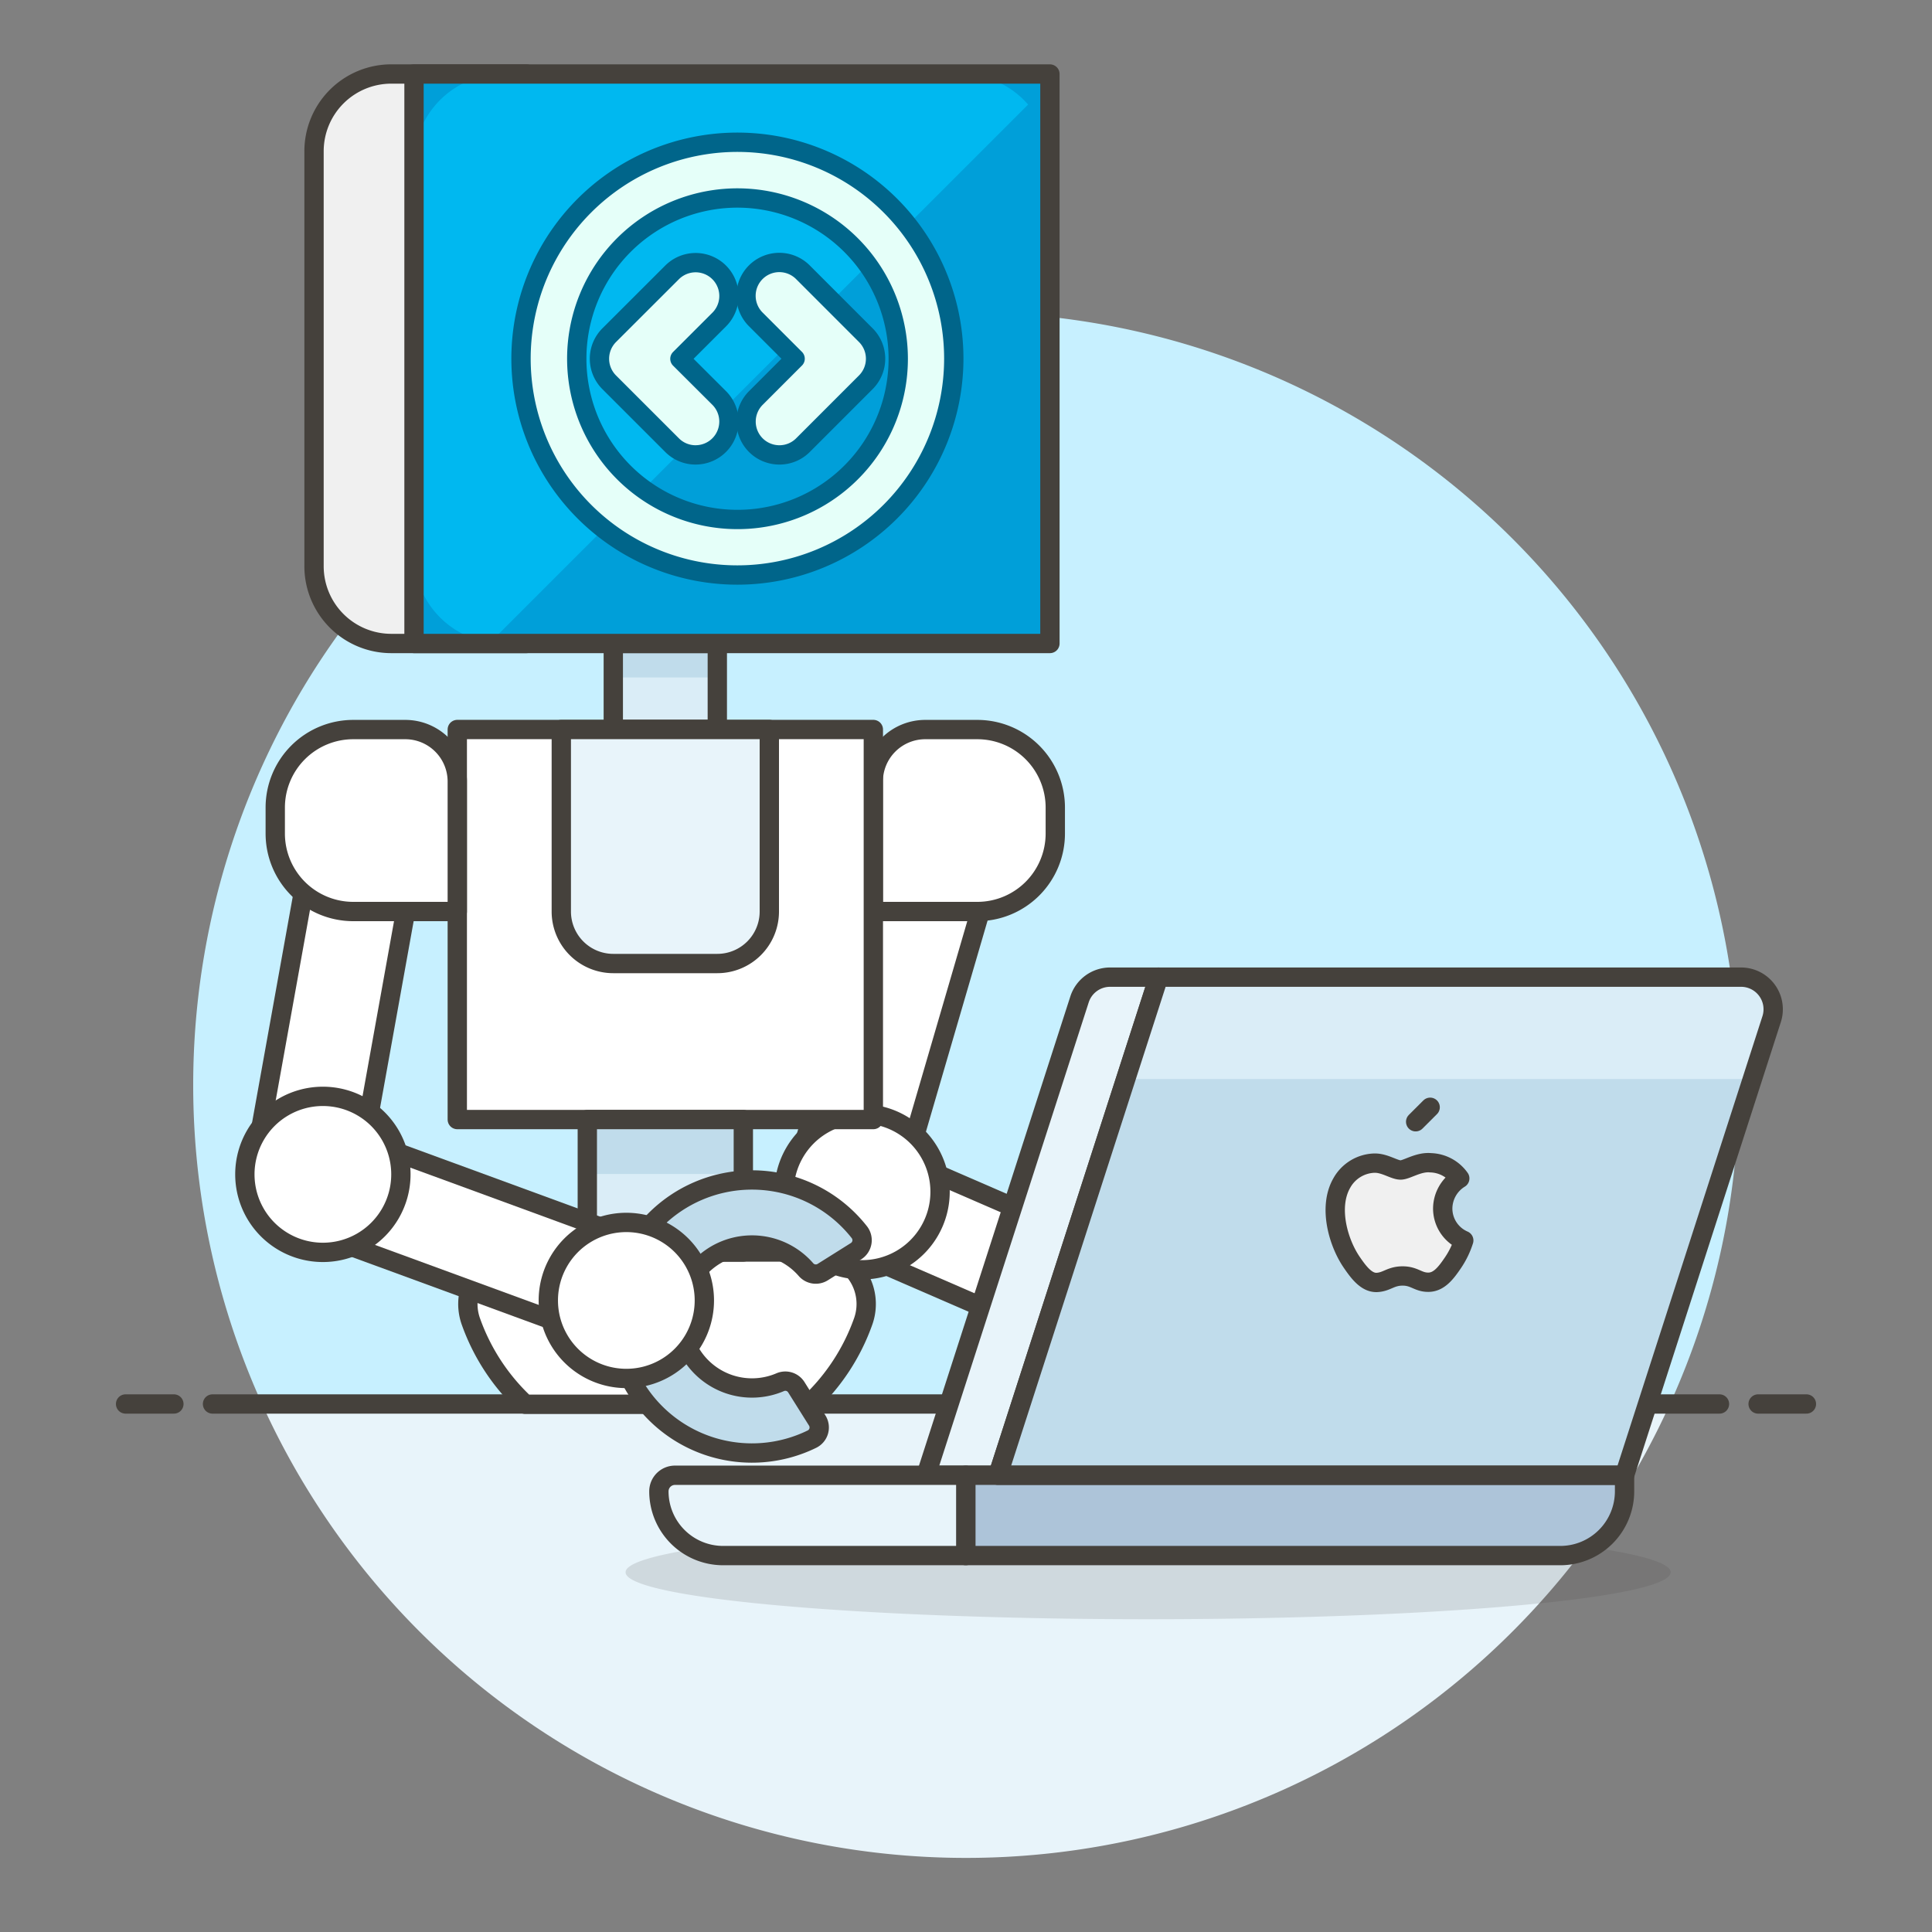 <svg xmlns="http://www.w3.org/2000/svg" version="1.1" xmlns:xlink="http://www.w3.org/1999/xlink" xmlns:svgjs="http://svgjs.com/svgjs" viewBox="0 0 200 200" width="200" height="200"><rect x="0" y="0" width="200" height="200" fill="#808080" stroke="none"/><g transform="matrix(2,0,0,2,0,0)"><path d="M90,56.17a40,40,0,1,0-76.436,16.5H86.436A39.829,39.829,0,0,0,90,56.17Z" fill="#c7f0ff"></path><path d="M13.564,72.67a40,40,0,0,0,72.872,0Z" fill="#e8f4fa"></path><path d="M11 72.67L89 72.67" fill="none" stroke="#45413c" stroke-linecap="round" stroke-linejoin="round"></path><path d="M6.5 72.67L9 72.67" fill="none" stroke="#45413c" stroke-linecap="round" stroke-linejoin="round"></path><path d="M91 72.67L93.5 72.67" fill="none" stroke="#45413c" stroke-linecap="round" stroke-linejoin="round"></path><path d="M32.380 81.380 A27.046 2.43 0 1 0 86.472 81.380 A27.046 2.43 0 1 0 32.380 81.380 Z" fill="#45413c" opacity=".15"></path><path d="M27.19,72.685H41.861a10.781,10.781,0,0,0,2.819-4.292,2.692,2.692,0,0,0-2.538-3.59H26.909a2.693,2.693,0,0,0-2.539,3.589A10.78,10.78,0,0,0,27.19,72.685Z" fill="#ffffff" stroke="#45413c" stroke-linecap="round" stroke-linejoin="round"></path><path d="M36.807 48.006H56.996V53.39H36.807z" fill="#ffffff" stroke="#45413c" stroke-linecap="round" stroke-linejoin="round" transform="translate(-14.91 81.509) rotate(-73.723)"></path><path d="M45.2,47.18h5.384a4.037,4.037,0,0,0,4.038-4.037V41.8a4.038,4.038,0,0,0-4.038-4.038H47.9A2.692,2.692,0,0,0,45.2,40.451Z" fill="#ffffff" stroke="#45413c" stroke-linecap="round" stroke-linejoin="round"></path><path d="M48.835 57.592H54.219V72.445H48.835z" fill="#ffffff" stroke="#45413c" stroke-linecap="round" stroke-linejoin="round" transform="translate(-28.631 86.403) rotate(-66.54)"></path><path d="M69.423,75.894a.673.673,0,0,1-.33.944,7.066,7.066,0,1,1,3.071-10.552.675.675,0,0,1-.228.974l-1.784.98a.673.673,0,0,1-.857-.179A3.7,3.7,0,1,0,67.624,73.8a.672.672,0,0,1,.819.309Z" fill="#656769"></path><path d="M69.423,75.894a.673.673,0,0,1-.33.944,7.066,7.066,0,1,1,3.071-10.552.675.675,0,0,1-.228.974l-1.784.98a.673.673,0,0,1-.857-.179A3.7,3.7,0,1,0,67.624,73.8a.672.672,0,0,1,.819.309Z" fill="none" stroke="#45413c" stroke-linecap="round" stroke-linejoin="round"></path><path d="M55.883 69.113 A4.038 4.038 0 1 0 63.959 69.113 A4.038 4.038 0 1 0 55.883 69.113 Z" fill="#f0f0f0" stroke="#45413c" stroke-linecap="round" stroke-linejoin="round"></path><path d="M40.582 61.687 A4.038 4.038 0 1 0 48.658 61.687 A4.038 4.038 0 1 0 40.582 61.687 Z" fill="#ffffff" stroke="#45413c" stroke-linecap="round" stroke-linejoin="round"></path><path d="M31.744 33.306H37.128V37.758H31.744z" fill="#daedf7"></path><path d="M31.744 33.306H37.128V35.066H31.744z" fill="#c0dceb"></path><path d="M31.744 33.306H37.128V37.758H31.744z" fill="none" stroke="#45413c" stroke-linecap="round" stroke-linejoin="round"></path><path d="M23.669 37.759 L45.204 37.759 L45.204 57.948 L23.669 57.948 Z" fill="#ffffff" stroke="#45413c" stroke-linecap="round" stroke-linejoin="round"></path><path d="M30.399 57.948H38.475V64.803H30.399z" fill="#daedf7"></path><path d="M30.399 57.948H38.475V60.765H30.399z" fill="#c0dceb"></path><path d="M30.399 57.948H38.475V64.803H30.399z" fill="none" stroke="#45413c" stroke-linecap="round" stroke-linejoin="round"></path><path d="M39.82,47.18a2.692,2.692,0,0,1-2.692,2.692H31.744a2.691,2.691,0,0,1-2.691-2.692V37.759H39.82Z" fill="#656769"></path><path d="M39.82,47.18a2.692,2.692,0,0,1-2.692,2.692H31.744a2.691,2.691,0,0,1-2.691-2.692V37.759H39.82Z" fill="#e8f4fa" stroke="#45413c" stroke-linecap="round" stroke-linejoin="round"></path><path d="M7.724 46.925H27.913V52.309H7.724z" fill="#ffffff" stroke="#45413c" stroke-linecap="round" stroke-linejoin="round" transform="translate(-34.17 58.362) rotate(-79.795)"></path><path d="M23.669,47.18H18.285a4.037,4.037,0,0,1-4.038-4.037V41.8a4.038,4.038,0,0,1,4.038-4.038h2.692a2.692,2.692,0,0,1,2.692,2.692Z" fill="#ffffff" stroke="#45413c" stroke-linecap="round" stroke-linejoin="round"></path><path d="M21.11 56.284H26.494V71.137H21.11z" fill="#ffffff" stroke="#45413c" stroke-linecap="round" stroke-linejoin="round" transform="translate(-44.209 64.134) rotate(-69.871)"></path><path d="M42.3,73.527a.673.673,0,0,1-.275.963,7.067,7.067,0,1,1,2.453-10.714.673.673,0,0,1-.171.986l-1.724,1.082a.673.673,0,0,1-.866-.129,3.7,3.7,0,1,0-1.334,5.827.672.672,0,0,1,.835.261Z" fill="#656769"></path><path d="M42.3,73.527a.673.673,0,0,1-.275.963,7.067,7.067,0,1,1,2.453-10.714.673.673,0,0,1-.171.986l-1.724,1.082a.673.673,0,0,1-.866-.129,3.7,3.7,0,1,0-1.334,5.827.672.672,0,0,1,.835.261Z" fill="#c0dceb" stroke="#45413c" stroke-linecap="round" stroke-linejoin="round"></path><path d="M28.381 67.311 A4.038 4.038 0 1 0 36.457 67.311 A4.038 4.038 0 1 0 28.381 67.311 Z" fill="#ffffff" stroke="#45413c" stroke-linecap="round" stroke-linejoin="round"></path><path d="M12.674 60.785 A4.038 4.038 0 1 0 20.750 60.785 A4.038 4.038 0 1 0 12.674 60.785 Z" fill="#ffffff" stroke="#45413c" stroke-linecap="round" stroke-linejoin="round"></path><path d="M27.241,33.307H20.254a4,4,0,0,1-4-4V7.83a4,4,0,0,1,4-4h6.987Z" fill="#f0f0f0" stroke="#45413c" stroke-linecap="round" stroke-linejoin="round"></path><path d="M21.429 3.831 L54.344 3.831 L54.344 33.307 L21.429 33.307 Z" fill="#009fd9"></path><path d="M53.215,5.412a4.59,4.59,0,0,0-3.471-1.581H26.029a4.6,4.6,0,0,0-4.6,4.6V28.706a4.6,4.6,0,0,0,3.939,4.552Z" fill="#00b8f0"></path><path d="M21.429 3.831 L54.344 3.831 L54.344 33.307 L21.429 33.307 Z" fill="none" stroke="#45413c" stroke-linecap="round" stroke-linejoin="round"></path><path d="M38.174,29.763A11.2,11.2,0,1,1,49.368,18.568,11.208,11.208,0,0,1,38.174,29.763Zm0-19.515a8.32,8.32,0,1,0,8.319,8.32A8.33,8.33,0,0,0,38.174,10.248Z" fill="#e5fff9" stroke="#00658a" stroke-linecap="round" stroke-linejoin="round"></path><path d="M40.342,23.546A1.725,1.725,0,0,1,39.123,20.6l2.032-2.033-2.032-2.032a1.725,1.725,0,1,1,2.439-2.44l3.252,3.253a1.723,1.723,0,0,1,0,2.439L41.562,23.04A1.714,1.714,0,0,1,40.342,23.546Z" fill="#e5fff9" stroke="#00658a" stroke-linecap="round" stroke-linejoin="round"></path><path d="M36.006,23.546a1.716,1.716,0,0,1-1.22-.506l-3.253-3.252a1.725,1.725,0,0,1,0-2.439L34.786,14.1a1.725,1.725,0,0,1,2.44,2.44l-2.034,2.032L37.226,20.6a1.726,1.726,0,0,1-1.22,2.945Z" fill="#e5fff9" stroke="#00658a" stroke-linecap="round" stroke-linejoin="round"></path><path d="M51.651,76.359h-3.72l7.945-24.63a1.662,1.662,0,0,1,1.582-1.152h2.51Z" fill="#e8f4fa" stroke="#45413c" stroke-linecap="round" stroke-linejoin="round"></path><path d="M84.087,76.359H51.651l8.317-25.782h30.15A1.663,1.663,0,0,1,91.7,52.75Z" fill="#c0dceb"></path><path d="M59.968,50.577h30.15A1.663,1.663,0,0,1,91.7,52.75l-1,3.1H58.267Z" fill="#daedf7"></path><path d="M84.087,76.359h-34.1v4.158H80.76a3.327,3.327,0,0,0,3.327-3.326Z" fill="#adc4d9" stroke="#45413c" stroke-linecap="round" stroke-linejoin="round"></path><path d="M49.988,76.359H34.936a.832.832,0,0,0-.832.832,3.325,3.325,0,0,0,3.327,3.326H49.988Z" fill="#e8f4fa" stroke="#45413c" stroke-linecap="round" stroke-linejoin="round"></path><path d="M74.675,62.55a1.844,1.844,0,0,1,.882-1.556,1.91,1.91,0,0,0-1.5-.809c-.637-.065-1.241.374-1.564.374s-.82-.365-1.348-.356a2,2,0,0,0-1.691,1.025c-.722,1.25-.184,3.1.518,4.117.343.5.752,1.054,1.29,1.034.518-.021.713-.335,1.338-.335s.8.335,1.348.324.91-.5,1.251-1a4.438,4.438,0,0,0,.565-1.163A1.8,1.8,0,0,1,74.675,62.55Z" fill="#f0f0f0" stroke="#45413c" stroke-linecap="round" stroke-linejoin="round"></path><path d="M73.274 58.062L74.025 57.312" fill="none" stroke="#45413c" stroke-linecap="round" stroke-linejoin="round"></path><path d="M84.087,76.359H51.651l8.317-25.782h30.15A1.663,1.663,0,0,1,91.7,52.75Z" fill="none" stroke="#45413c" stroke-linecap="round" stroke-linejoin="round"></path></g></svg>